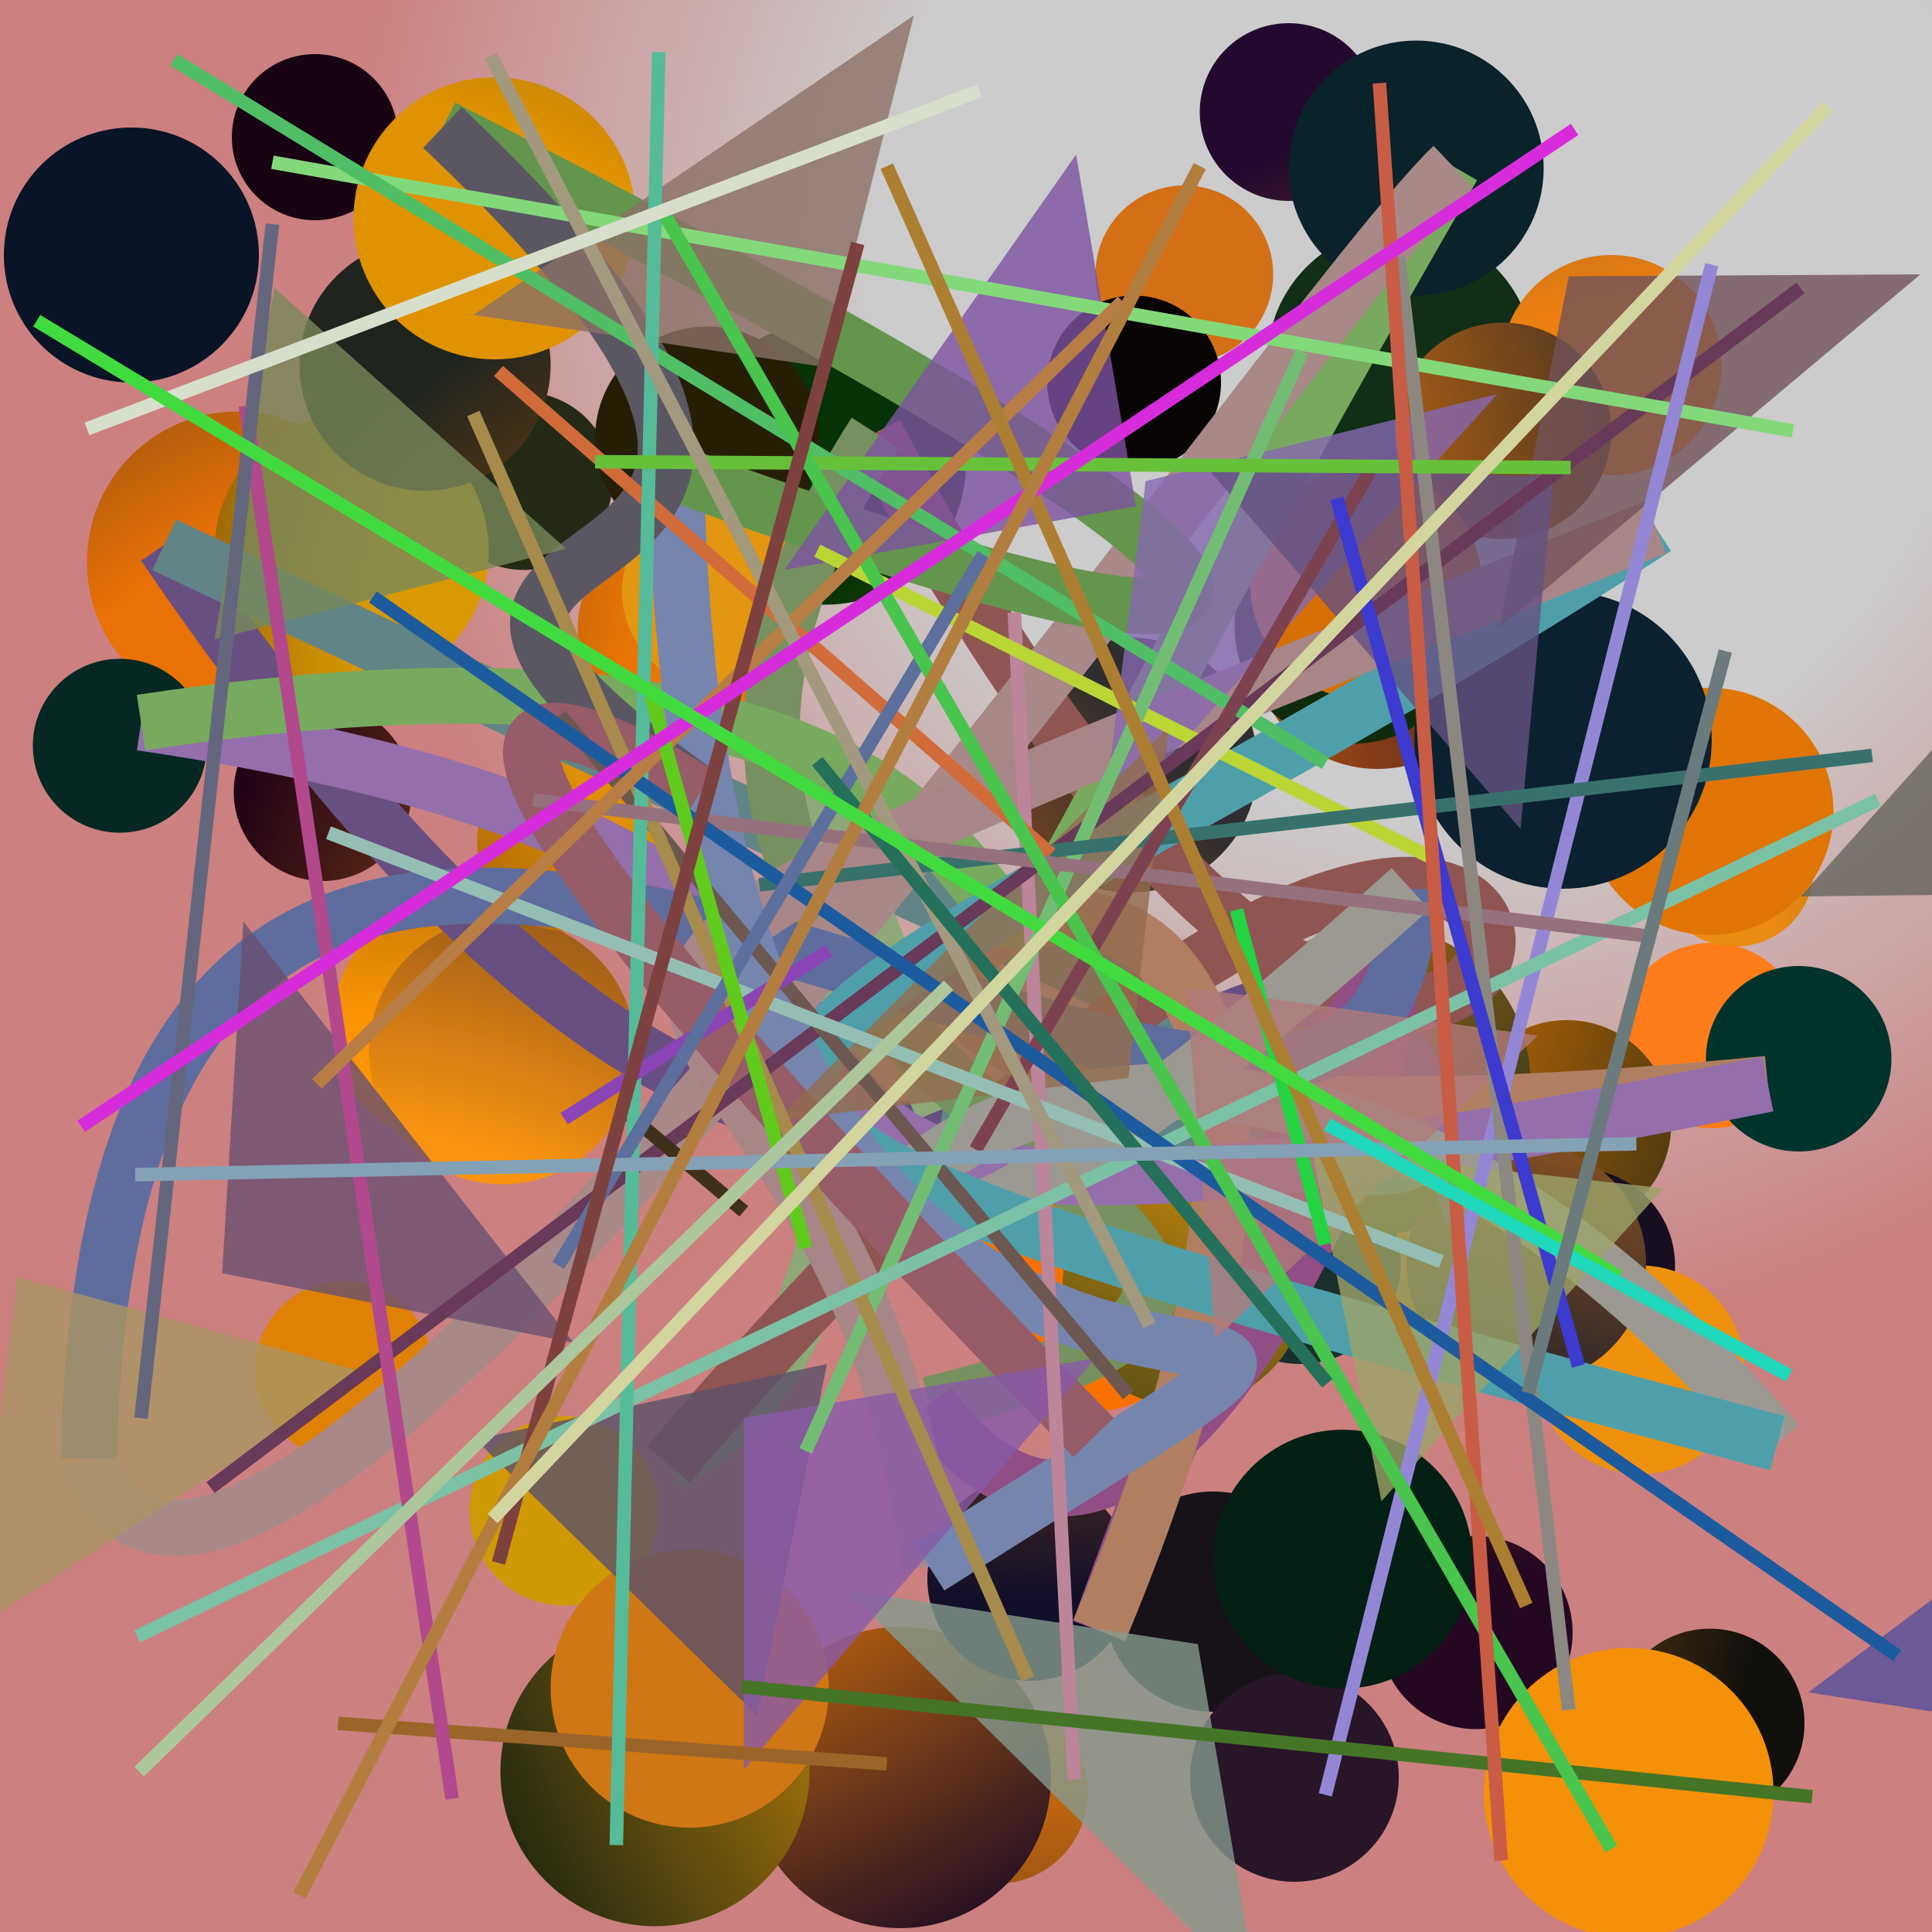 <?xml version="1.0" encoding="UTF-8"?>
<svg xmlns="http://www.w3.org/2000/svg" xmlns:xlink="http://www.w3.org/1999/xlink" width="500pt" height="500pt" viewBox="0 0 500 500" version="1.1">
<defs>
<radialGradient id="radial0" gradientUnits="userSpaceOnUse" cx="0.736" cy="0.139" fx="0.736" fy="0.139" r="0.6" gradientTransform="matrix(500,0,0,500,0,0)">
<stop offset="0.467" style="stop-color:rgb(80%,80%,80%);stop-opacity:1;"/>
<stop offset="0.933" style="stop-color:rgb(80%,50%,50%);stop-opacity:1;"/>
</radialGradient>
<radialGradient id="radial1" gradientUnits="userSpaceOnUse" cx="0.841" cy="0.684" fx="0.841" fy="0.684" r="0.6" gradientTransform="matrix(500,0,0,500,0,0)">
<stop offset="0.467" style="stop-color:rgb(84.4%,55.6%,1.5%);stop-opacity:1;"/>
<stop offset="0.933" style="stop-color:rgb(1.8%,19.6%,2.5%);stop-opacity:1;"/>
</radialGradient>
<radialGradient id="radial2" gradientUnits="userSpaceOnUse" cx="0.859" cy="0.577" fx="0.859" fy="0.577" r="0.6" gradientTransform="matrix(500,0,0,500,0,0)">
<stop offset="0.467" style="stop-color:rgb(99.7%,48.9%,10%);stop-opacity:1;"/>
<stop offset="0.933" style="stop-color:rgb(14.7%,2.7%,16.5%);stop-opacity:1;"/>
</radialGradient>
<radialGradient id="radial3" gradientUnits="userSpaceOnUse" cx="0.181" cy="0.808" fx="0.181" fy="0.808" r="0.6" gradientTransform="matrix(500,0,0,500,0,0)">
<stop offset="0.467" style="stop-color:rgb(99%,58.4%,1.2%);stop-opacity:1;"/>
<stop offset="0.933" style="stop-color:rgb(15.4%,16.6%,5.3%);stop-opacity:1;"/>
</radialGradient>
<radialGradient id="radial4" gradientUnits="userSpaceOnUse" cx="0.351" cy="0.796" fx="0.351" fy="0.796" r="0.6" gradientTransform="matrix(500,0,0,500,0,0)">
<stop offset="0.467" style="stop-color:rgb(88.1%,52%,2.8%);stop-opacity:1;"/>
<stop offset="0.933" style="stop-color:rgb(6.5%,6.3%,5%);stop-opacity:1;"/>
</radialGradient>
<radialGradient id="radial5" gradientUnits="userSpaceOnUse" cx="0.26" cy="0.654" fx="0.26" fy="0.654" r="0.6" gradientTransform="matrix(500,0,0,500,0,0)">
<stop offset="0.467" style="stop-color:rgb(92.9%,51.5%,5%);stop-opacity:1;"/>
<stop offset="0.933" style="stop-color:rgb(6.6%,18.2%,9.1%);stop-opacity:1;"/>
</radialGradient>
<radialGradient id="radial6" gradientUnits="userSpaceOnUse" cx="0.184" cy="0.423" fx="0.184" fy="0.423" r="0.6" gradientTransform="matrix(500,0,0,500,0,0)">
<stop offset="0.467" style="stop-color:rgb(81%,59.5%,10%);stop-opacity:1;"/>
<stop offset="0.933" style="stop-color:rgb(0.5%,19.9%,17.8%);stop-opacity:1;"/>
</radialGradient>
<radialGradient id="radial7" gradientUnits="userSpaceOnUse" cx="0.889" cy="0.319" fx="0.889" fy="0.319" r="0.6" gradientTransform="matrix(500,0,0,500,0,0)">
<stop offset="0.467" style="stop-color:rgb(86.4%,47.4%,2.8%);stop-opacity:1;"/>
<stop offset="0.933" style="stop-color:rgb(17.7%,17.3%,15.9%);stop-opacity:1;"/>
</radialGradient>
<radialGradient id="radial8" gradientUnits="userSpaceOnUse" cx="0.882" cy="0.432" fx="0.882" fy="0.432" r="0.6" gradientTransform="matrix(500,0,0,500,0,0)">
<stop offset="0.467" style="stop-color:rgb(92.4%,50.3%,6.7%);stop-opacity:1;"/>
<stop offset="0.933" style="stop-color:rgb(6.5%,12.7%,17.2%);stop-opacity:1;"/>
</radialGradient>
<radialGradient id="radial9" gradientUnits="userSpaceOnUse" cx="0.341" cy="0.309" fx="0.341" fy="0.309" r="0.6" gradientTransform="matrix(500,0,0,500,0,0)">
<stop offset="0.467" style="stop-color:rgb(98.4%,50.2%,5.2%);stop-opacity:1;"/>
<stop offset="0.933" style="stop-color:rgb(15.4%,14.5%,13.5%);stop-opacity:1;"/>
</radialGradient>
<radialGradient id="radial10" gradientUnits="userSpaceOnUse" cx="0.822" cy="0.61" fx="0.822" fy="0.61" r="0.6" gradientTransform="matrix(500,0,0,500,0,0)">
<stop offset="0.467" style="stop-color:rgb(85.2%,50.8%,1.1%);stop-opacity:1;"/>
<stop offset="0.933" style="stop-color:rgb(14%,16.1%,8.4%);stop-opacity:1;"/>
</radialGradient>
<radialGradient id="radial11" gradientUnits="userSpaceOnUse" cx="0.545" cy="0.603" fx="0.545" fy="0.603" r="0.6" gradientTransform="matrix(500,0,0,500,0,0)">
<stop offset="0.467" style="stop-color:rgb(87.8%,45.3%,5.3%);stop-opacity:1;"/>
<stop offset="0.933" style="stop-color:rgb(12.4%,12.5%,12.1%);stop-opacity:1;"/>
</radialGradient>
<radialGradient id="radial12" gradientUnits="userSpaceOnUse" cx="0.247" cy="0.528" fx="0.247" fy="0.528" r="0.6" gradientTransform="matrix(500,0,0,500,0,0)">
<stop offset="0.467" style="stop-color:rgb(95.2%,50.7%,2.7%);stop-opacity:1;"/>
<stop offset="0.933" style="stop-color:rgb(5.6%,1.1%,14.8%);stop-opacity:1;"/>
</radialGradient>
<radialGradient id="radial13" gradientUnits="userSpaceOnUse" cx="0.742" cy="0.197" fx="0.742" fy="0.197" r="0.6" gradientTransform="matrix(500,0,0,500,0,0)">
<stop offset="0.467" style="stop-color:rgb(94.2%,43.7%,9.6%);stop-opacity:1;"/>
<stop offset="0.933" style="stop-color:rgb(0.8%,12.2%,18.8%);stop-opacity:1;"/>
</radialGradient>
<radialGradient id="radial14" gradientUnits="userSpaceOnUse" cx="0.413" cy="0.439" fx="0.413" fy="0.439" r="0.6" gradientTransform="matrix(500,0,0,500,0,0)">
<stop offset="0.467" style="stop-color:rgb(94.3%,47.7%,1.2%);stop-opacity:1;"/>
<stop offset="0.933" style="stop-color:rgb(7.9%,13.6%,7.4%);stop-opacity:1;"/>
</radialGradient>
<radialGradient id="radial15" gradientUnits="userSpaceOnUse" cx="0.871" cy="0.185" fx="0.871" fy="0.185" r="0.6" gradientTransform="matrix(500,0,0,500,0,0)">
<stop offset="0.467" style="stop-color:rgb(91.6%,41.6%,8.5%);stop-opacity:1;"/>
<stop offset="0.933" style="stop-color:rgb(9.1%,7.2%,9.2%);stop-opacity:1;"/>
</radialGradient>
<radialGradient id="radial16" gradientUnits="userSpaceOnUse" cx="0.758" cy="0.736" fx="0.758" fy="0.736" r="0.6" gradientTransform="matrix(500,0,0,500,0,0)">
<stop offset="0.467" style="stop-color:rgb(89.6%,59.1%,3.7%);stop-opacity:1;"/>
<stop offset="0.933" style="stop-color:rgb(8.3%,13.2%,6.3%);stop-opacity:1;"/>
</radialGradient>
<radialGradient id="radial17" gradientUnits="userSpaceOnUse" cx="0.868" cy="0.602" fx="0.868" fy="0.602" r="0.6" gradientTransform="matrix(500,0,0,500,0,0)">
<stop offset="0.467" style="stop-color:rgb(95%,53.9%,9.2%);stop-opacity:1;"/>
<stop offset="0.933" style="stop-color:rgb(13.4%,3.5%,17.7%);stop-opacity:1;"/>
</radialGradient>
<radialGradient id="radial18" gradientUnits="userSpaceOnUse" cx="0.579" cy="0.217" fx="0.579" fy="0.217" r="0.6" gradientTransform="matrix(500,0,0,500,0,0)">
<stop offset="0.467" style="stop-color:rgb(84.8%,49.5%,3.9%);stop-opacity:1;"/>
<stop offset="0.933" style="stop-color:rgb(15.7%,8.2%,15.4%);stop-opacity:1;"/>
</radialGradient>
<radialGradient id="radial19" gradientUnits="userSpaceOnUse" cx="0.823" cy="0.253" fx="0.823" fy="0.253" r="0.6" gradientTransform="matrix(500,0,0,500,0,0)">
<stop offset="0.467" style="stop-color:rgb(95.3%,54.9%,3.6%);stop-opacity:1;"/>
<stop offset="0.933" style="stop-color:rgb(14.3%,3.1%,13.2%);stop-opacity:1;"/>
</radialGradient>
<radialGradient id="radial20" gradientUnits="userSpaceOnUse" cx="0.514" cy="0.267" fx="0.514" fy="0.267" r="0.6" gradientTransform="matrix(500,0,0,500,0,0)">
<stop offset="0.467" style="stop-color:rgb(86.4%,45.7%,1.8%);stop-opacity:1;"/>
<stop offset="0.933" style="stop-color:rgb(7%,5.9%,16%);stop-opacity:1;"/>
</radialGradient>
<radialGradient id="radial21" gradientUnits="userSpaceOnUse" cx="0.218" cy="0.59" fx="0.218" fy="0.59" r="0.6" gradientTransform="matrix(500,0,0,500,0,0)">
<stop offset="0.467" style="stop-color:rgb(98.3%,46.9%,9.5%);stop-opacity:1;"/>
<stop offset="0.933" style="stop-color:rgb(9.3%,5.5%,13.5%);stop-opacity:1;"/>
</radialGradient>
<radialGradient id="radial22" gradientUnits="userSpaceOnUse" cx="0.612" cy="0.67" fx="0.612" fy="0.67" r="0.6" gradientTransform="matrix(500,0,0,500,0,0)">
<stop offset="0.467" style="stop-color:rgb(92.3%,47.3%,1.5%);stop-opacity:1;"/>
<stop offset="0.933" style="stop-color:rgb(9.4%,1.3%,7.5%);stop-opacity:1;"/>
</radialGradient>
<radialGradient id="radial23" gradientUnits="userSpaceOnUse" cx="0.753" cy="0.302" fx="0.753" fy="0.302" r="0.6" gradientTransform="matrix(500,0,0,500,0,0)">
<stop offset="0.467" style="stop-color:rgb(94.7%,50.8%,6.8%);stop-opacity:1;"/>
<stop offset="0.933" style="stop-color:rgb(3.1%,8.6%,14.6%);stop-opacity:1;"/>
</radialGradient>
<radialGradient id="radial24" gradientUnits="userSpaceOnUse" cx="0.31" cy="0.528" fx="0.31" fy="0.528" r="0.6" gradientTransform="matrix(500,0,0,500,0,0)">
<stop offset="0.467" style="stop-color:rgb(92.5%,43.8%,0%);stop-opacity:1;"/>
<stop offset="0.933" style="stop-color:rgb(14.1%,5.2%,18.5%);stop-opacity:1;"/>
</radialGradient>
<radialGradient id="radial25" gradientUnits="userSpaceOnUse" cx="0.24" cy="0.529" fx="0.24" fy="0.529" r="0.6" gradientTransform="matrix(500,0,0,500,0,0)">
<stop offset="0.467" style="stop-color:rgb(91.4%,44.3%,2.1%);stop-opacity:1;"/>
<stop offset="0.933" style="stop-color:rgb(3.8%,13.3%,15%);stop-opacity:1;"/>
</radialGradient>
<radialGradient id="radial26" gradientUnits="userSpaceOnUse" cx="0.219" cy="0.743" fx="0.219" fy="0.743" r="0.6" gradientTransform="matrix(500,0,0,500,0,0)">
<stop offset="0.467" style="stop-color:rgb(80%,48.4%,9.9%);stop-opacity:1;"/>
<stop offset="0.933" style="stop-color:rgb(5.8%,16.9%,4.2%);stop-opacity:1;"/>
</radialGradient>
<radialGradient id="radial27" gradientUnits="userSpaceOnUse" cx="0.386" cy="0.509" fx="0.386" fy="0.509" r="0.6" gradientTransform="matrix(500,0,0,500,0,0)">
<stop offset="0.467" style="stop-color:rgb(84.7%,56%,1.8%);stop-opacity:1;"/>
<stop offset="0.933" style="stop-color:rgb(18.1%,7.3%,10.2%);stop-opacity:1;"/>
</radialGradient>
<radialGradient id="radial28" gradientUnits="userSpaceOnUse" cx="0.381" cy="0.6" fx="0.381" fy="0.6" r="0.6" gradientTransform="matrix(500,0,0,500,0,0)">
<stop offset="0.467" style="stop-color:rgb(87.2%,50.6%,1.9%);stop-opacity:1;"/>
<stop offset="0.933" style="stop-color:rgb(10.8%,16%,9.5%);stop-opacity:1;"/>
</radialGradient>
<radialGradient id="radial29" gradientUnits="userSpaceOnUse" cx="0.464" cy="0.693" fx="0.464" fy="0.693" r="0.6" gradientTransform="matrix(500,0,0,500,0,0)">
<stop offset="0.467" style="stop-color:rgb(88.4%,41.8%,9.6%);stop-opacity:1;"/>
<stop offset="0.933" style="stop-color:rgb(2.7%,8.7%,5.7%);stop-opacity:1;"/>
</radialGradient>
<radialGradient id="radial30" gradientUnits="userSpaceOnUse" cx="0.801" cy="0.16" fx="0.801" fy="0.16" r="0.6" gradientTransform="matrix(500,0,0,500,0,0)">
<stop offset="0.467" style="stop-color:rgb(82.7%,44.1%,9.1%);stop-opacity:1;"/>
<stop offset="0.933" style="stop-color:rgb(8.1%,8.7%,18.9%);stop-opacity:1;"/>
</radialGradient>
<radialGradient id="radial31" gradientUnits="userSpaceOnUse" cx="0.197" cy="0.134" fx="0.197" fy="0.134" r="0.6" gradientTransform="matrix(500,0,0,500,0,0)">
<stop offset="0.467" style="stop-color:rgb(85.6%,59.9%,6.7%);stop-opacity:1;"/>
<stop offset="0.933" style="stop-color:rgb(10.2%,18%,18.2%);stop-opacity:1;"/>
</radialGradient>
<radialGradient id="radial32" gradientUnits="userSpaceOnUse" cx="0.169" cy="0.741" fx="0.169" fy="0.741" r="0.6" gradientTransform="matrix(500,0,0,500,0,0)">
<stop offset="0.467" style="stop-color:rgb(96.9%,42.4%,3.5%);stop-opacity:1;"/>
<stop offset="0.933" style="stop-color:rgb(17.9%,17.6%,18.6%);stop-opacity:1;"/>
</radialGradient>
<radialGradient id="radial33" gradientUnits="userSpaceOnUse" cx="0.647" cy="0.597" fx="0.647" fy="0.597" r="0.6" gradientTransform="matrix(500,0,0,500,0,0)">
<stop offset="0.467" style="stop-color:rgb(80.6%,41.8%,6.6%);stop-opacity:1;"/>
<stop offset="0.933" style="stop-color:rgb(11.6%,0.6%,8.6%);stop-opacity:1;"/>
</radialGradient>
<radialGradient id="radial34" gradientUnits="userSpaceOnUse" cx="0.506" cy="0.51" fx="0.506" fy="0.51" r="0.6" gradientTransform="matrix(500,0,0,500,0,0)">
<stop offset="0.467" style="stop-color:rgb(96.7%,44.3%,0.4%);stop-opacity:1;"/>
<stop offset="0.933" style="stop-color:rgb(18.7%,5.7%,2.7%);stop-opacity:1;"/>
</radialGradient>
<radialGradient id="radial35" gradientUnits="userSpaceOnUse" cx="0.169" cy="0.861" fx="0.169" fy="0.861" r="0.6" gradientTransform="matrix(500,0,0,500,0,0)">
<stop offset="0.467" style="stop-color:rgb(97.2%,57.9%,6.7%);stop-opacity:1;"/>
<stop offset="0.933" style="stop-color:rgb(15.4%,7.8%,12.9%);stop-opacity:1;"/>
</radialGradient>
<radialGradient id="radial36" gradientUnits="userSpaceOnUse" cx="0.2" cy="0.572" fx="0.2" fy="0.572" r="0.6" gradientTransform="matrix(500,0,0,500,0,0)">
<stop offset="0.467" style="stop-color:rgb(84.9%,53.9%,10%);stop-opacity:1;"/>
<stop offset="0.933" style="stop-color:rgb(4.1%,13.3%,16.5%);stop-opacity:1;"/>
</radialGradient>
<radialGradient id="radial37" gradientUnits="userSpaceOnUse" cx="0.744" cy="0.877" fx="0.744" fy="0.877" r="0.6" gradientTransform="matrix(500,0,0,500,0,0)">
<stop offset="0.467" style="stop-color:rgb(95.6%,57%,3.5%);stop-opacity:1;"/>
<stop offset="0.933" style="stop-color:rgb(2.2%,2.8%,6.1%);stop-opacity:1;"/>
</radialGradient>
<radialGradient id="radial38" gradientUnits="userSpaceOnUse" cx="0.641" cy="0.431" fx="0.641" fy="0.431" r="0.6" gradientTransform="matrix(500,0,0,500,0,0)">
<stop offset="0.467" style="stop-color:rgb(92.2%,54.4%,6.8%);stop-opacity:1;"/>
<stop offset="0.933" style="stop-color:rgb(11.2%,12.9%,17.6%);stop-opacity:1;"/>
</radialGradient>
<radialGradient id="radial39" gradientUnits="userSpaceOnUse" cx="0.52" cy="0.863" fx="0.52" fy="0.863" r="0.6" gradientTransform="matrix(500,0,0,500,0,0)">
<stop offset="0.467" style="stop-color:rgb(96%,49.9%,5.1%);stop-opacity:1;"/>
<stop offset="0.933" style="stop-color:rgb(14.7%,11.9%,2%);stop-opacity:1;"/>
</radialGradient>
<radialGradient id="radial40" gradientUnits="userSpaceOnUse" cx="0.477" cy="0.805" fx="0.477" fy="0.805" r="0.6" gradientTransform="matrix(500,0,0,500,0,0)">
<stop offset="0.467" style="stop-color:rgb(88%,58.4%,9.7%);stop-opacity:1;"/>
<stop offset="0.933" style="stop-color:rgb(2.7%,1.6%,1%);stop-opacity:1;"/>
</radialGradient>
<radialGradient id="radial41" gradientUnits="userSpaceOnUse" cx="0.846" cy="0.618" fx="0.846" fy="0.618" r="0.6" gradientTransform="matrix(500,0,0,500,0,0)">
<stop offset="0.467" style="stop-color:rgb(88%,45.7%,1.9%);stop-opacity:1;"/>
<stop offset="0.933" style="stop-color:rgb(15.4%,13.8%,18%);stop-opacity:1;"/>
</radialGradient>
<radialGradient id="radial42" gradientUnits="userSpaceOnUse" cx="0.603" cy="0.383" fx="0.603" fy="0.383" r="0.6" gradientTransform="matrix(500,0,0,500,0,0)">
<stop offset="0.467" style="stop-color:rgb(91.5%,46.2%,1.7%);stop-opacity:1;"/>
<stop offset="0.933" style="stop-color:rgb(1.4%,6.6%,15.4%);stop-opacity:1;"/>
</radialGradient>
<radialGradient id="radial43" gradientUnits="userSpaceOnUse" cx="0.468" cy="0.362" fx="0.468" fy="0.362" r="0.6" gradientTransform="matrix(500,0,0,500,0,0)">
<stop offset="0.467" style="stop-color:rgb(84.8%,60%,0.7%);stop-opacity:1;"/>
<stop offset="0.933" style="stop-color:rgb(13.1%,1.3%,7.5%);stop-opacity:1;"/>
</radialGradient>
<radialGradient id="radial44" gradientUnits="userSpaceOnUse" cx="0.424" cy="0.106" fx="0.424" fy="0.106" r="0.6" gradientTransform="matrix(500,0,0,500,0,0)">
<stop offset="0.467" style="stop-color:rgb(88.8%,58.7%,6.9%);stop-opacity:1;"/>
<stop offset="0.933" style="stop-color:rgb(6.5%,18.7%,1.1%);stop-opacity:1;"/>
</radialGradient>
<radialGradient id="radial45" gradientUnits="userSpaceOnUse" cx="0.486" cy="0.377" fx="0.486" fy="0.377" r="0.6" gradientTransform="matrix(500,0,0,500,0,0)">
<stop offset="0.467" style="stop-color:rgb(83.5%,43.4%,2.3%);stop-opacity:1;"/>
<stop offset="0.933" style="stop-color:rgb(0%,10.8%,18.7%);stop-opacity:1;"/>
</radialGradient>
<radialGradient id="radial46" gradientUnits="userSpaceOnUse" cx="0.397" cy="0.283" fx="0.397" fy="0.283" r="0.6" gradientTransform="matrix(500,0,0,500,0,0)">
<stop offset="0.467" style="stop-color:rgb(81.9%,48.7%,6.4%);stop-opacity:1;"/>
<stop offset="0.933" style="stop-color:rgb(7.8%,16.4%,11.5%);stop-opacity:1;"/>
</radialGradient>
<radialGradient id="radial47" gradientUnits="userSpaceOnUse" cx="0.548" cy="0.271" fx="0.548" fy="0.271" r="0.6" gradientTransform="matrix(500,0,0,500,0,0)">
<stop offset="0.467" style="stop-color:rgb(87.3%,56.2%,2.4%);stop-opacity:1;"/>
<stop offset="0.933" style="stop-color:rgb(17.3%,3.2%,1.6%);stop-opacity:1;"/>
</radialGradient>
<radialGradient id="radial48" gradientUnits="userSpaceOnUse" cx="0.575" cy="0.632" fx="0.575" fy="0.632" r="0.6" gradientTransform="matrix(500,0,0,500,0,0)">
<stop offset="0.467" style="stop-color:rgb(83.6%,40.6%,0.6%);stop-opacity:1;"/>
<stop offset="0.933" style="stop-color:rgb(12.6%,14.1%,11.8%);stop-opacity:1;"/>
</radialGradient>
<radialGradient id="radial49" gradientUnits="userSpaceOnUse" cx="0.428" cy="0.631" fx="0.428" fy="0.631" r="0.6" gradientTransform="matrix(500,0,0,500,0,0)">
<stop offset="0.467" style="stop-color:rgb(81.1%,60%,2.2%);stop-opacity:1;"/>
<stop offset="0.933" style="stop-color:rgb(7.6%,10.4%,0.7%);stop-opacity:1;"/>
</radialGradient>
<radialGradient id="radial50" gradientUnits="userSpaceOnUse" cx="0.806" cy="0.645" fx="0.806" fy="0.645" r="0.6" gradientTransform="matrix(500,0,0,500,0,0)">
<stop offset="0.467" style="stop-color:rgb(93.5%,57.4%,5.4%);stop-opacity:1;"/>
<stop offset="0.933" style="stop-color:rgb(17.8%,12.5%,15.3%);stop-opacity:1;"/>
</radialGradient>
<radialGradient id="radial51" gradientUnits="userSpaceOnUse" cx="0.185" cy="0.244" fx="0.185" fy="0.244" r="0.6" gradientTransform="matrix(500,0,0,500,0,0)">
<stop offset="0.467" style="stop-color:rgb(88.1%,41.9%,2.5%);stop-opacity:1;"/>
<stop offset="0.933" style="stop-color:rgb(4.2%,13.1%,18.7%);stop-opacity:1;"/>
</radialGradient>
<radialGradient id="radial52" gradientUnits="userSpaceOnUse" cx="0.171" cy="0.331" fx="0.171" fy="0.331" r="0.6" gradientTransform="matrix(500,0,0,500,0,0)">
<stop offset="0.467" style="stop-color:rgb(88%,57.6%,0.6%);stop-opacity:1;"/>
<stop offset="0.933" style="stop-color:rgb(15.7%,19%,17.7%);stop-opacity:1;"/>
</radialGradient>
<radialGradient id="radial53" gradientUnits="userSpaceOnUse" cx="0.84" cy="0.117" fx="0.84" fy="0.117" r="0.6" gradientTransform="matrix(500,0,0,500,0,0)">
<stop offset="0.467" style="stop-color:rgb(84%,56%,4.6%);stop-opacity:1;"/>
<stop offset="0.933" style="stop-color:rgb(3.6%,7.7%,14.8%);stop-opacity:1;"/>
</radialGradient>
<radialGradient id="radial54" gradientUnits="userSpaceOnUse" cx="0.735" cy="0.31" fx="0.735" fy="0.31" r="0.6" gradientTransform="matrix(500,0,0,500,0,0)">
<stop offset="0.467" style="stop-color:rgb(81.9%,56.5%,4%);stop-opacity:1;"/>
<stop offset="0.933" style="stop-color:rgb(6.7%,14.7%,11.1%);stop-opacity:1;"/>
</radialGradient>
<radialGradient id="radial55" gradientUnits="userSpaceOnUse" cx="0.883" cy="0.155" fx="0.883" fy="0.155" r="0.6" gradientTransform="matrix(500,0,0,500,0,0)">
<stop offset="0.467" style="stop-color:rgb(95.3%,51.5%,8.6%);stop-opacity:1;"/>
<stop offset="0.933" style="stop-color:rgb(20%,16.4%,16.4%);stop-opacity:1;"/>
</radialGradient>
<radialGradient id="radial56" gradientUnits="userSpaceOnUse" cx="0.827" cy="0.224" fx="0.827" fy="0.224" r="0.6" gradientTransform="matrix(500,0,0,500,0,0)">
<stop offset="0.467" style="stop-color:rgb(86.9%,42.6%,8%);stop-opacity:1;"/>
<stop offset="0.933" style="stop-color:rgb(2.6%,15.3%,13.9%);stop-opacity:1;"/>
</radialGradient>
<radialGradient id="radial57" gradientUnits="userSpaceOnUse" cx="0.2" cy="0.843" fx="0.2" fy="0.843" r="0.6" gradientTransform="matrix(500,0,0,500,0,0)">
<stop offset="0.467" style="stop-color:rgb(81.3%,46.2%,8.2%);stop-opacity:1;"/>
<stop offset="0.933" style="stop-color:rgb(3.7%,3.7%,15.5%);stop-opacity:1;"/>
</radialGradient>
<radialGradient id="radial58" gradientUnits="userSpaceOnUse" cx="0.181" cy="0.334" fx="0.181" fy="0.334" r="0.6" gradientTransform="matrix(500,0,0,500,0,0)">
<stop offset="0.467" style="stop-color:rgb(86.5%,46.9%,6.6%);stop-opacity:1;"/>
<stop offset="0.933" style="stop-color:rgb(1.6%,12.1%,7.7%);stop-opacity:1;"/>
</radialGradient>
<clipPath id="clip1">
  <rect x="0" y="0" width="500" height="500"/>
</clipPath>
<g id="surface286" clip-path="url(#clip1)">
<rect x="0" y="0" width="500" height="500" style="fill:url(#radial0);stroke:none;"/>
<path style=" stroke:none;fill-rule:nonzero;fill:url(#radial1);" d="M 250 120 C 250 140.16 233.66 156.5 213.5 156.5 C 193.34 156.5 177 140.16 177 120 C 177 99.84 193.34 83.5 213.5 83.5 C 233.66 83.5 250 99.84 250 120 "/>
<path style=" stroke:none;fill-rule:nonzero;fill:url(#radial2);" d="M 467 268 C 467 281.254 456.254 292 443 292 C 429.746 292 419 281.254 419 268 C 419 254.746 429.746 244 443 244 C 456.254 244 467 254.746 467 268 "/>
<path style=" stroke:none;fill-rule:nonzero;fill:url(#radial3);" d="M 149 265 C 149 282.398 134.898 296.5 117.5 296.5 C 100.102 296.5 86 282.398 86 265 C 86 247.602 100.102 233.5 117.5 233.5 C 134.898 233.5 149 247.602 149 265 "/>
<path style=" stroke:none;fill-rule:nonzero;fill:url(#radial4);" d="M 467 446 C 467 459.531 456.031 470.5 442.5 470.5 C 428.969 470.5 418 459.531 418 446 C 418 432.469 428.969 421.5 442.5 421.5 C 456.031 421.5 467 432.469 467 446 "/>
<path style=" stroke:none;fill-rule:nonzero;fill:url(#radial5);" d="M 397 93.5 C 397 112.555 381.555 128 362.5 128 C 343.445 128 328 112.555 328 93.5 C 328 74.445 343.445 59 362.5 59 C 381.555 59 397 74.445 397 93.5 "/>
<path style=" stroke:none;fill-rule:nonzero;fill:url(#radial6);" d="M 489.5 274 C 489.5 287.254 478.754 298 465.5 298 C 452.246 298 441.5 287.254 441.5 274 C 441.5 260.746 452.246 250 465.5 250 C 478.754 250 489.5 260.746 489.5 274 "/>
<path style=" stroke:none;fill-rule:nonzero;fill:url(#radial7);" d="M 408.5 316.5 C 408.5 331.41 396.41 343.5 381.5 343.5 C 366.59 343.5 354.5 331.41 354.5 316.5 C 354.5 301.59 366.59 289.5 381.5 289.5 C 396.41 289.5 408.5 301.59 408.5 316.5 "/>
<path style=" stroke:none;fill-rule:nonzero;fill:url(#radial8);" d="M 445.5 94.5 C 445.5 110.238 432.738 123 417 123 C 401.262 123 388.5 110.238 388.5 94.5 C 388.5 78.762 401.262 66 417 66 C 432.738 66 445.5 78.762 445.5 94.5 "/>
<path style=" stroke:none;fill-rule:nonzero;fill:url(#radial9);" d="M 417 111.5 C 417 126.965 404.465 139.5 389 139.5 C 373.535 139.5 361 126.965 361 111.5 C 361 96.035 373.535 83.5 389 83.5 C 404.465 83.5 417 96.035 417 111.5 "/>
<path style=" stroke:none;fill-rule:nonzero;fill:url(#radial10);" d="M 158.5 124.5 C 158.5 137.203 148.203 147.5 135.5 147.5 C 122.797 147.5 112.5 137.203 112.5 124.5 C 112.5 111.797 122.797 101.5 135.5 101.5 C 148.203 101.5 158.5 111.797 158.5 124.5 "/>
<path style=" stroke:none;fill-rule:nonzero;fill:url(#radial11);" d="M 281.5 464 C 281.5 476.98 270.98 487.5 258 487.5 C 245.02 487.5 234.5 476.98 234.5 464 C 234.5 451.02 245.02 440.5 258 440.5 C 270.98 440.5 281.5 451.02 281.5 464 "/>
<path style=" stroke:none;fill-rule:nonzero;fill:url(#radial12);" d="M 272 460 C 272 481.539 254.539 499 233 499 C 211.461 499 194 481.539 194 460 C 194 438.461 211.461 421 233 421 C 254.539 421 272 438.461 272 460 "/>
<path style=" stroke:none;fill-rule:nonzero;fill:url(#radial13);" d="M 312.5 329.5 C 312.5 343.859 300.859 355.5 286.5 355.5 C 272.141 355.5 260.5 343.859 260.5 329.5 C 260.5 315.141 272.141 303.5 286.5 303.5 C 300.859 303.5 312.5 315.141 312.5 329.5 "/>
<path style=" stroke:none;fill-rule:nonzero;fill:url(#radial14);" d="M 432.5 291 C 432.5 305.91 420.41 318 405.5 318 C 390.59 318 378.5 305.91 378.5 291 C 378.5 276.09 390.59 264 405.5 264 C 420.41 264 432.5 276.09 432.5 291 "/>
<path style=" stroke:none;fill-rule:nonzero;fill:url(#radial15);" d="M 342.5 414.5 C 342.5 430.238 329.738 443 314 443 C 298.262 443 285.5 430.238 285.5 414.5 C 285.5 398.762 298.262 386 314 386 C 329.738 386 342.5 398.762 342.5 414.5 "/>
<path style=" stroke:none;fill-rule:nonzero;fill:url(#radial16);" d="M 209.5 458.5 C 209.5 480.59 191.59 498.5 169.5 498.5 C 147.41 498.5 129.5 480.59 129.5 458.5 C 129.5 436.41 147.41 418.5 169.5 418.5 C 191.59 418.5 209.5 436.41 209.5 458.5 "/>
<path style=" stroke:none;fill-rule:nonzero;fill:url(#radial17);" d="M 356.5 29 C 356.5 41.703 346.203 52 333.5 52 C 320.797 52 310.5 41.703 310.5 29 C 310.5 16.297 320.797 6 333.5 6 C 346.203 6 356.5 16.297 356.5 29 "/>
<path style=" stroke:none;fill-rule:nonzero;fill:url(#radial18);" d="M 362 460 C 362 474.91 349.91 487 335 487 C 320.09 487 308 474.91 308 460 C 308 445.09 320.09 433 335 433 C 349.91 433 362 445.09 362 460 "/>
<path style=" stroke:none;fill-rule:nonzero;fill:url(#radial19);" d="M 407 422.5 C 407 436.309 395.809 447.5 382 447.5 C 368.191 447.5 357 436.309 357 422.5 C 357 408.691 368.191 397.5 382 397.5 C 395.809 397.5 407 408.691 407 422.5 "/>
<path style=" stroke:none;fill-rule:nonzero;fill:url(#radial20);" d="M 293 408.5 C 293 423.137 281.137 435 266.5 435 C 251.863 435 240 423.137 240 408.5 C 240 393.863 251.863 382 266.5 382 C 281.137 382 293 393.863 293 408.5 "/>
<path style=" stroke:none;fill-rule:nonzero;fill:url(#radial21);" d="M 433.5 327.5 C 433.5 341.309 422.309 352.5 408.5 352.5 C 394.691 352.5 383.5 341.309 383.5 327.5 C 383.5 313.691 394.691 302.5 408.5 302.5 C 422.309 302.5 433.5 313.691 433.5 327.5 "/>
<path style=" stroke:none;fill-rule:nonzero;fill:url(#radial22);" d="M 103 35.5 C 103 47.375 93.375 57 81.5 57 C 69.625 57 60 47.375 60 35.5 C 60 23.625 69.625 14 81.5 14 C 93.375 14 103 23.625 103 35.5 "/>
<path style=" stroke:none;fill-rule:nonzero;fill:url(#radial23);" d="M 400 330.5 C 400 343.203 389.703 353.5 377 353.5 C 364.297 353.5 354 343.203 354 330.5 C 354 317.797 364.297 307.5 377 307.5 C 389.703 307.5 400 317.797 400 330.5 "/>
<path style=" stroke:none;fill-rule:nonzero;fill:url(#radial24);" d="M 389 166.5 C 389 184.449 374.449 199 356.5 199 C 338.551 199 324 184.449 324 166.5 C 324 148.551 338.551 134 356.5 134 C 374.449 134 389 148.551 389 166.5 "/>
<path style=" stroke:none;fill-rule:nonzero;fill:url(#radial25);" d="M 100.5 145.5 C 100.5 167.039 83.039 184.5 61.5 184.5 C 39.961 184.5 22.5 167.039 22.5 145.5 C 22.5 123.961 39.961 106.5 61.5 106.5 C 83.039 106.5 100.5 123.961 100.5 145.5 "/>
<path style=" stroke:none;fill-rule:nonzero;fill:url(#radial26);" d="M 380.5 162 C 380.5 178.844 366.844 192.5 350 192.5 C 333.156 192.5 319.5 178.844 319.5 162 C 319.5 145.156 333.156 131.5 350 131.5 C 366.844 131.5 380.5 145.156 380.5 162 "/>
<path style=" stroke:none;fill-rule:nonzero;fill:url(#radial27);" d="M 362 293.5 C 362 311.172 347.672 325.5 330 325.5 C 312.328 325.5 298 311.172 298 293.5 C 298 275.828 312.328 261.5 330 261.5 C 347.672 261.5 362 275.828 362 293.5 "/>
<path style=" stroke:none;fill-rule:nonzero;fill:url(#radial28);" d="M 112 354.5 C 112 367.203 101.703 377.5 89 377.5 C 76.297 377.5 66 367.203 66 354.5 C 66 341.797 76.297 331.5 89 331.5 C 101.703 331.5 112 341.797 112 354.5 "/>
<path style=" stroke:none;fill-rule:nonzero;fill:url(#radial29);" d="M 308.5 320.5 C 308.5 334.582 297.082 346 283 346 C 268.918 346 257.5 334.582 257.5 320.5 C 257.5 306.418 268.918 295 283 295 C 297.082 295 308.5 306.418 308.5 320.5 "/>
<path style=" stroke:none;fill-rule:nonzero;fill:url(#radial30);" d="M 329.5 71 C 329.5 83.703 319.203 94 306.5 94 C 293.797 94 283.5 83.703 283.5 71 C 283.5 58.297 293.797 48 306.5 48 C 319.203 48 329.5 58.297 329.5 71 "/>
<path style=" stroke:none;fill-rule:nonzero;fill:url(#radial31);" d="M 362.5 327 C 362.5 341.359 350.859 353 336.5 353 C 322.141 353 310.5 341.359 310.5 327 C 310.5 312.641 322.141 301 336.5 301 C 350.859 301 362.5 312.641 362.5 327 "/>
<path style=" stroke:none;fill-rule:nonzero;fill:url(#radial32);" d="M 325.5 198 C 325.5 216.227 310.727 231 292.5 231 C 274.273 231 259.5 216.227 259.5 198 C 259.5 179.773 274.273 165 292.5 165 C 310.727 165 325.5 179.773 325.5 198 "/>
<path style=" stroke:none;fill-rule:nonzero;fill:url(#radial33);" d="M 106.5 205 C 106.5 217.703 96.203 228 83.5 228 C 70.797 228 60.5 217.703 60.5 205 C 60.5 192.297 70.797 182 83.5 182 C 96.203 182 106.5 192.297 106.5 205 "/>
<path style=" stroke:none;fill-rule:nonzero;fill:url(#radial34);" d="M 313 334 C 313 351.398 298.898 365.5 281.5 365.5 C 264.102 365.5 250 351.398 250 334 C 250 316.602 264.102 302.5 281.5 302.5 C 298.898 302.5 313 316.602 313 334 "/>
<path style=" stroke:none;fill-rule:nonzero;fill:url(#radial35);" d="M 164.5 272 C 164.5 291.055 149.055 306.5 130 306.5 C 110.945 306.5 95.5 291.055 95.5 272 C 95.5 252.945 110.945 237.5 130 237.5 C 149.055 237.5 164.5 252.945 164.5 272 "/>
<path style=" stroke:none;fill-rule:nonzero;fill:url(#radial36);" d="M 399.5 43.5 C 399.5 61.727 384.727 76.5 366.5 76.5 C 348.273 76.5 333.5 61.727 333.5 43.5 C 333.5 25.273 348.273 10.5 366.5 10.5 C 384.727 10.5 399.5 25.273 399.5 43.5 "/>
<path style=" stroke:none;fill-rule:nonzero;fill:url(#radial37);" d="M 459 464 C 459 484.711 442.211 501.5 421.5 501.5 C 400.789 501.5 384 484.711 384 464 C 384 443.289 400.789 426.5 421.5 426.5 C 442.211 426.5 459 443.289 459 464 "/>
<path style=" stroke:none;fill-rule:nonzero;fill:url(#radial38);" d="M 469.5 224.5 C 469.5 235.82 460.32 245 449 245 C 437.68 245 428.5 235.82 428.5 224.5 C 428.5 213.18 437.68 204 449 204 C 460.32 204 469.5 213.18 469.5 224.5 "/>
<path style=" stroke:none;fill-rule:nonzero;fill:url(#radial39);" d="M 212 113.5 C 212 129.516 199.016 142.5 183 142.5 C 166.984 142.5 154 129.516 154 113.5 C 154 97.484 166.984 84.5 183 84.5 C 199.016 84.5 212 97.484 212 113.5 "/>
<path style=" stroke:none;fill-rule:nonzero;fill:url(#radial40);" d="M 316 99 C 316 111.426 305.926 121.5 293.5 121.5 C 281.074 121.5 271 111.426 271 99 C 271 86.574 281.074 76.5 293.5 76.5 C 305.926 76.5 316 86.574 316 99 "/>
<path style=" stroke:none;fill-rule:nonzero;fill:url(#radial41);" d="M 474.5 210 C 474.5 227.672 460.172 242 442.5 242 C 424.828 242 410.5 227.672 410.5 210 C 410.5 192.328 424.828 178 442.5 178 C 460.172 178 474.5 192.328 474.5 210 "/>
<path style=" stroke:none;fill-rule:nonzero;fill:url(#radial42);" d="M 205.5 163 C 205.5 178.465 192.965 191 177.5 191 C 162.035 191 149.5 178.465 149.5 163 C 149.5 147.535 162.035 135 177.5 135 C 192.965 135 205.5 147.535 205.5 163 "/>
<path style=" stroke:none;fill-rule:nonzero;fill:url(#radial43);" d="M 126.5 142.5 C 126.5 162.105 110.605 178 91 178 C 71.395 178 55.5 162.105 55.5 142.5 C 55.5 122.895 71.395 107 91 107 C 110.605 107 126.5 122.895 126.5 142.5 "/>
<path style=" stroke:none;fill-rule:nonzero;fill:url(#radial44);" d="M 212 153 C 212 167.082 200.582 178.5 186.5 178.5 C 172.418 178.5 161 167.082 161 153 C 161 138.918 172.418 127.5 186.5 127.5 C 200.582 127.5 212 138.918 212 153 "/>
<path style=" stroke:none;fill-rule:nonzero;fill:url(#radial45);" d="M 383.5 151 C 383.5 167.57 370.07 181 353.5 181 C 336.93 181 323.5 167.57 323.5 151 C 323.5 134.43 336.93 121 353.5 121 C 370.07 121 383.5 134.43 383.5 151 "/>
<path style=" stroke:none;fill-rule:nonzero;fill:url(#radial46);" d="M 396 279.5 C 396 301.59 378.09 319.5 356 319.5 C 333.91 319.5 316 301.59 316 279.5 C 316 257.41 333.91 239.5 356 239.5 C 378.09 239.5 396 257.41 396 279.5 "/>
<path style=" stroke:none;fill-rule:nonzero;fill:url(#radial47);" d="M 169.5 218 C 169.5 230.703 159.203 241 146.5 241 C 133.797 241 123.5 230.703 123.5 218 C 123.5 205.297 133.797 195 146.5 195 C 159.203 195 169.5 205.297 169.5 218 "/>
<path style=" stroke:none;fill-rule:nonzero;fill:url(#radial48);" d="M 142.5 94.5 C 142.5 112.449 127.949 127 110 127 C 92.051 127 77.5 112.449 77.5 94.5 C 77.5 76.551 92.051 62 110 62 C 127.949 62 142.5 76.551 142.5 94.5 "/>
<path style=" stroke:none;fill-rule:nonzero;fill:url(#radial49);" d="M 170.5 391 C 170.5 404.531 159.531 415.5 146 415.5 C 132.469 415.5 121.5 404.531 121.5 391 C 121.5 377.469 132.469 366.5 146 366.5 C 159.531 366.5 170.5 377.469 170.5 391 "/>
<path style=" stroke:none;fill-rule:nonzero;fill:url(#radial50);" d="M 451.5 354.5 C 451.5 369.41 439.41 381.5 424.5 381.5 C 409.59 381.5 397.5 369.41 397.5 354.5 C 397.5 339.59 409.59 327.5 424.5 327.5 C 439.41 327.5 451.5 339.59 451.5 354.5 "/>
<path style=" stroke:none;fill-rule:nonzero;fill:url(#radial51);" d="M 443 191.5 C 443 212.762 425.762 230 404.5 230 C 383.238 230 366 212.762 366 191.5 C 366 170.238 383.238 153 404.5 153 C 425.762 153 443 170.238 443 191.5 "/>
<path style=" stroke:none;fill-rule:nonzero;fill:url(#radial52);" d="M 164.5 56.5 C 164.5 76.66 148.16 93 128 93 C 107.84 93 91.5 76.66 91.5 56.5 C 91.5 36.34 107.84 20 128 20 C 148.16 20 164.5 36.34 164.5 56.5 "/>
<path style=" stroke:none;fill-rule:nonzero;fill:url(#radial53);" d="M 67 66 C 67 84.227 52.227 99 34 99 C 15.773 99 1 84.227 1 66 C 1 47.773 15.773 33 34 33 C 52.227 33 67 47.773 67 66 "/>
<path style=" stroke:none;fill-rule:nonzero;fill:url(#radial54);" d="M 338 332.5 C 338 349.898 323.898 364 306.5 364 C 289.102 364 275 349.898 275 332.5 C 275 315.102 289.102 301 306.5 301 C 323.898 301 338 315.102 338 332.5 "/>
<path style=" stroke:none;fill-rule:nonzero;fill:url(#radial55);" d="M 426 327 C 426 344.121 412.121 358 395 358 C 377.879 358 364 344.121 364 327 C 364 309.879 377.879 296 395 296 C 412.121 296 426 309.879 426 327 "/>
<path style=" stroke:none;fill-rule:nonzero;fill:url(#radial56);" d="M 53.5 193 C 53.5 205.426 43.426 215.5 31 215.5 C 18.574 215.5 8.5 205.426 8.5 193 C 8.5 180.574 18.574 170.5 31 170.5 C 43.426 170.5 53.5 180.574 53.5 193 "/>
<path style=" stroke:none;fill-rule:nonzero;fill:url(#radial57);" d="M 214.5 437 C 214.5 456.883 198.383 473 178.5 473 C 158.617 473 142.5 456.883 142.5 437 C 142.5 417.117 158.617 401 178.5 401 C 198.383 401 214.5 417.117 214.5 437 "/>
<path style=" stroke:none;fill-rule:nonzero;fill:url(#radial58);" d="M 381 403.5 C 381 422 366 437 347.5 437 C 329 437 314 422 314 403.5 C 314 385 329 370 347.5 370 C 366 370 381 385 381 403.5 "/>
<path style="fill:none;stroke-width:0.029;stroke-linecap:butt;stroke-linejoin:miter;stroke:rgb(40.7%,31%,50.6%);stroke-opacity:1;stroke-miterlimit:10;" d="M 0.762 0.63 C 0.657 0.274 0.529 0.934 0.085 0.282 " transform="matrix(500,0,0,500,0,0)"/>
<path style="fill:none;stroke-width:0.029;stroke-linecap:butt;stroke-linejoin:miter;stroke:rgb(37.9%,51.6%,52.4%);stroke-opacity:1;stroke-miterlimit:10;" d="M 0.085 0.282 C 0.713 0.58 0.955 0.654 0.488 0.574 " transform="matrix(500,0,0,500,0,0)"/>
<path style="fill:none;stroke-width:0.029;stroke-linecap:butt;stroke-linejoin:miter;stroke:rgb(55.8%,65.7%,46.6%);stroke-opacity:1;stroke-miterlimit:10;" d="M 0.488 0.574 C 0.314 0.147 0.556 0.638 0.346 0.758 " transform="matrix(500,0,0,500,0,0)"/>
<path style="fill:none;stroke-width:0.029;stroke-linecap:butt;stroke-linejoin:miter;stroke:rgb(56%,33.3%,32.7%);stroke-opacity:1;stroke-miterlimit:10;" d="M 0.346 0.758 C 0.955 0.038 0.832 0.937 0.453 0.224 " transform="matrix(500,0,0,500,0,0)"/>
<path style="fill:none;stroke-width:0.029;stroke-linecap:butt;stroke-linejoin:miter;stroke:rgb(46.1%,56.8%,37.3%);stroke-opacity:1;stroke-miterlimit:10;" d="M 0.453 0.224 C 0.221 0.585 0.839 0.64 0.481 0.727 " transform="matrix(500,0,0,500,0,0)"/>
<path style="fill:none;stroke-width:0.029;stroke-linecap:butt;stroke-linejoin:miter;stroke:rgb(56.9%,30.7%,51.9%);stroke-opacity:1;stroke-miterlimit:10;" d="M 0.481 0.727 C 0.663 0.976 0.863 0.038 0.569 0.844 " transform="matrix(500,0,0,500,0,0)"/>
<path style="fill:none;stroke-width:0.029;stroke-linecap:butt;stroke-linejoin:miter;stroke:rgb(68.8%,49.9%,38.4%);stroke-opacity:1;stroke-miterlimit:10;" d="M 0.569 0.844 C 0.852 0.165 0.045 0.647 0.915 0.561 " transform="matrix(500,0,0,500,0,0)"/>
<path style="fill:none;stroke-width:0.029;stroke-linecap:butt;stroke-linejoin:miter;stroke:rgb(57.9%,43.4%,66.8%);stroke-opacity:1;stroke-miterlimit:10;" d="M 0.915 0.561 C 0.156 0.714 0.674 0.463 0.073 0.374 " transform="matrix(500,0,0,500,0,0)"/>
<path style="fill:none;stroke-width:0.029;stroke-linecap:butt;stroke-linejoin:miter;stroke:rgb(46.7%,66.6%,37%);stroke-opacity:1;stroke-miterlimit:10;" d="M 0.073 0.374 C 0.774 0.268 0.323 0.827 0.752 0.086 " transform="matrix(500,0,0,500,0,0)"/>
<path style="fill:none;stroke-width:0.029;stroke-linecap:butt;stroke-linejoin:miter;stroke:rgb(66.1%,53.5%,53.4%);stroke-opacity:1;stroke-miterlimit:10;" d="M 0.752 0.086 C 0.661 0.173 0.123 0.967 0.046 0.755 " transform="matrix(500,0,0,500,0,0)"/>
<path style="fill:none;stroke-width:0.029;stroke-linecap:butt;stroke-linejoin:miter;stroke:rgb(37%,42.7%,61.4%);stroke-opacity:1;stroke-miterlimit:10;" d="M 0.046 0.755 C 0.059 0.116 0.721 0.775 0.73 0.46 " transform="matrix(500,0,0,500,0,0)"/>
<path style="fill:none;stroke-width:0.029;stroke-linecap:butt;stroke-linejoin:miter;stroke:rgb(61.1%,59.8%,57.8%);stroke-opacity:1;stroke-miterlimit:10;" d="M 0.73 0.46 C 0.222 0.922 0.518 0.277 0.92 0.747 " transform="matrix(500,0,0,500,0,0)"/>
<path style="fill:none;stroke-width:0.029;stroke-linecap:butt;stroke-linejoin:miter;stroke:rgb(30.9%,62.3%,67.1%);stroke-opacity:1;stroke-miterlimit:10;" d="M 0.92 0.747 C 0.153 0.543 0.377 0.584 0.857 0.273 " transform="matrix(500,0,0,500,0,0)"/>
<path style="fill:none;stroke-width:0.029;stroke-linecap:butt;stroke-linejoin:miter;stroke:rgb(66%,52.7%,53.3%);stroke-opacity:1;stroke-miterlimit:10;" d="M 0.857 0.273 C 0.081 0.582 0.434 0.429 0.481 0.811 " transform="matrix(500,0,0,500,0,0)"/>
<path style="fill:none;stroke-width:0.029;stroke-linecap:butt;stroke-linejoin:miter;stroke:rgb(46.4%,52.3%,68%);stroke-opacity:1;stroke-miterlimit:10;" d="M 0.481 0.811 C 0.89 0.551 0.362 0.932 0.35 0.245 " transform="matrix(500,0,0,500,0,0)"/>
<path style="fill:none;stroke-width:0.029;stroke-linecap:butt;stroke-linejoin:miter;stroke:rgb(38.7%,58.3%,30.1%);stroke-opacity:1;stroke-miterlimit:10;" d="M 0.35 0.245 C 0.684 0.368 0.759 0.336 0.229 0.066 " transform="matrix(500,0,0,500,0,0)"/>
<path style="fill:none;stroke-width:0.029;stroke-linecap:butt;stroke-linejoin:miter;stroke:rgb(35.2%,34.2%,38.7%);stroke-opacity:1;stroke-miterlimit:10;" d="M 0.229 0.066 C 0.533 0.354 0.112 0.235 0.362 0.411 " transform="matrix(500,0,0,500,0,0)"/>
<path style="fill:none;stroke-width:0.029;stroke-linecap:butt;stroke-linejoin:miter;stroke:rgb(58.7%,36%,40.7%);stroke-opacity:1;stroke-miterlimit:10;" d="M 0.362 0.411 C 0.275 0.356 0.152 0.319 0.566 0.744 " transform="matrix(500,0,0,500,0,0)"/>
<path style=" stroke:none;fill-rule:nonzero;fill:rgb(47.3%,53.7%,35.2%);fill-opacity:0.8;" d="M 146.5 142 L 55.5 165.5 L 71 74.5 L 146.5 142 "/>
<path style=" stroke:none;fill-rule:nonzero;fill:rgb(68.9%,47.7%,48%);fill-opacity:0.8;" d="M 398 268 L 307 255.5 L 314.5 346.5 L 398 268 "/>
<path style=" stroke:none;fill-rule:nonzero;fill:rgb(61.4%,64.3%,41.5%);fill-opacity:0.8;" d="M 430.5 307.5 L 339.5 297.5 L 357.5 388.5 L 430.5 307.5 "/>
<path style=" stroke:none;fill-rule:nonzero;fill:rgb(54.5%,44%,40.2%);fill-opacity:0.8;" d="M 122.5 81.5 L 213.5 95 L 236.5 4 L 122.5 81.5 "/>
<path style=" stroke:none;fill-rule:nonzero;fill:rgb(52%,60.3%,55.6%);fill-opacity:0.8;" d="M 219 411.5 L 310 425.5 L 325.5 516.5 L 219 411.5 "/>
<path style=" stroke:none;fill-rule:nonzero;fill:rgb(52.6%,40.7%,69.2%);fill-opacity:0.8;" d="M 387.5 102 L 296.5 124.5 L 285 215.5 L 387.5 102 "/>
<path style=" stroke:none;fill-rule:nonzero;fill:rgb(66.6%,58.2%,38.6%);fill-opacity:0.8;" d="M 95.5 355.5 L 4.5 330.5 L -6.5 421.5 L 95.5 355.5 "/>
<path style=" stroke:none;fill-rule:nonzero;fill:rgb(44.9%,32.7%,35.2%);fill-opacity:0.8;" d="M 497 71 L 406 71.5 L 388 162.5 L 497 71 "/>
<path style=" stroke:none;fill-rule:nonzero;fill:rgb(39.6%,39.6%,35.9%);fill-opacity:0.8;" d="M 466 232 L 557 231 L 548.5 140 L 466 232 "/>
<path style=" stroke:none;fill-rule:nonzero;fill:rgb(49%,32.5%,63%);fill-opacity:0.8;" d="M 203 147.5 L 294 131 L 278.5 40 L 203 147.5 "/>
<path style=" stroke:none;fill-rule:nonzero;fill:rgb(35.9%,31.6%,41.5%);fill-opacity:0.8;" d="M 123 372.5 L 214 353 L 196 444 L 123 372.5 "/>
<path style=" stroke:none;fill-rule:nonzero;fill:rgb(39.1%,31.9%,51.1%);fill-opacity:0.8;" d="M 311 119.5 L 402 123.5 L 393.5 214.5 L 311 119.5 "/>
<path style=" stroke:none;fill-rule:nonzero;fill:rgb(41.3%,30.9%,44.1%);fill-opacity:0.8;" d="M 148.5 347.5 L 57.5 329.5 L 63 238.5 L 148.5 347.5 "/>
<path style=" stroke:none;fill-rule:nonzero;fill:rgb(57.7%,42.6%,30.7%);fill-opacity:0.8;" d="M 201 290 L 292 279 L 302.5 188 L 201 290 "/>
<path style=" stroke:none;fill-rule:nonzero;fill:rgb(33.1%,30.9%,61.5%);fill-opacity:0.8;" d="M 468 438 L 559 452 L 570.5 361 L 468 438 "/>
<path style=" stroke:none;fill-rule:nonzero;fill:rgb(53.5%,35.4%,66.2%);fill-opacity:0.8;" d="M 283.5 351.5 L 192.5 367 L 192.5 458 L 283.5 351.5 "/>
<path style="fill:none;stroke-width:0.007;stroke-linecap:butt;stroke-linejoin:miter;stroke:rgb(73.6%,52.3%,60.2%);stroke-opacity:1;stroke-miterlimit:10;" d="M 0.525 0.317 L 0.556 0.921 " transform="matrix(500,0,0,500,0,0)"/>
<path style="fill:none;stroke-width:0.007;stroke-linecap:butt;stroke-linejoin:miter;stroke:rgb(73%,83.6%,20.6%);stroke-opacity:1;stroke-miterlimit:10;" d="M 0.745 0.446 L 0.423 0.285 " transform="matrix(500,0,0,500,0,0)"/>
<path style="fill:none;stroke-width:0.007;stroke-linecap:butt;stroke-linejoin:miter;stroke:rgb(41%,22.5%,35%);stroke-opacity:1;stroke-miterlimit:10;" d="M 0.932 0.149 L 0.109 0.77 " transform="matrix(500,0,0,500,0,0)"/>
<path style="fill:none;stroke-width:0.007;stroke-linecap:butt;stroke-linejoin:miter;stroke:rgb(24.8%,18.9%,11.2%);stroke-opacity:1;stroke-miterlimit:10;" d="M 0.385 0.627 L 0.322 0.574 " transform="matrix(500,0,0,500,0,0)"/>
<path style="fill:none;stroke-width:0.007;stroke-linecap:butt;stroke-linejoin:miter;stroke:rgb(51.5%,85%,47.9%);stroke-opacity:1;stroke-miterlimit:10;" d="M 0.141 0.084 L 0.928 0.223 " transform="matrix(500,0,0,500,0,0)"/>
<path style="fill:none;stroke-width:0.007;stroke-linecap:butt;stroke-linejoin:miter;stroke:rgb(42.6%,34.7%,31.7%);stroke-opacity:1;stroke-miterlimit:10;" d="M 0.29 0.37 L 0.584 0.722 " transform="matrix(500,0,0,500,0,0)"/>
<path style="fill:none;stroke-width:0.007;stroke-linecap:butt;stroke-linejoin:miter;stroke:rgb(60.7%,39.8%,16.5%);stroke-opacity:1;stroke-miterlimit:10;" d="M 0.175 0.892 L 0.459 0.913 " transform="matrix(500,0,0,500,0,0)"/>
<path style="fill:none;stroke-width:0.007;stroke-linecap:butt;stroke-linejoin:miter;stroke:rgb(31%,74.5%,39.4%);stroke-opacity:1;stroke-miterlimit:10;" d="M 0.686 0.395 L 0.09 0.031 " transform="matrix(500,0,0,500,0,0)"/>
<path style="fill:none;stroke-width:0.007;stroke-linecap:butt;stroke-linejoin:miter;stroke:rgb(57.6%,52.9%,83.5%);stroke-opacity:1;stroke-miterlimit:10;" d="M 0.886 0.137 L 0.686 0.929 " transform="matrix(500,0,0,500,0,0)"/>
<path style="fill:none;stroke-width:0.007;stroke-linecap:butt;stroke-linejoin:miter;stroke:rgb(27.3%,45.5%,15%);stroke-opacity:1;stroke-miterlimit:10;" d="M 0.938 0.93 L 0.384 0.873 " transform="matrix(500,0,0,500,0,0)"/>
<path style="fill:none;stroke-width:0.007;stroke-linecap:butt;stroke-linejoin:miter;stroke:rgb(44.8%,73.9%,45.2%);stroke-opacity:1;stroke-miterlimit:10;" d="M 0.674 0.182 L 0.417 0.751 " transform="matrix(500,0,0,500,0,0)"/>
<path style="fill:none;stroke-width:0.007;stroke-linecap:butt;stroke-linejoin:miter;stroke:rgb(22%,44.2%,42.4%);stroke-opacity:1;stroke-miterlimit:10;" d="M 0.969 0.391 L 0.393 0.458 " transform="matrix(500,0,0,500,0,0)"/>
<path style="fill:none;stroke-width:0.007;stroke-linecap:butt;stroke-linejoin:miter;stroke:rgb(65%,54.4%,30%);stroke-opacity:1;stroke-miterlimit:10;" d="M 0.532 0.869 L 0.245 0.214 " transform="matrix(500,0,0,500,0,0)"/>
<path style="fill:none;stroke-width:0.007;stroke-linecap:butt;stroke-linejoin:miter;stroke:rgb(48.2%,75.4%,64.7%);stroke-opacity:1;stroke-miterlimit:10;" d="M 0.071 0.847 L 0.972 0.414 " transform="matrix(500,0,0,500,0,0)"/>
<path style="fill:none;stroke-width:0.007;stroke-linecap:butt;stroke-linejoin:miter;stroke:rgb(81.8%,41.8%,23%);stroke-opacity:1;stroke-miterlimit:10;" d="M 0.544 0.442 L 0.258 0.192 " transform="matrix(500,0,0,500,0,0)"/>
<path style="fill:none;stroke-width:0.007;stroke-linecap:butt;stroke-linejoin:miter;stroke:rgb(33.7%,73.2%,60%);stroke-opacity:1;stroke-miterlimit:10;" d="M 0.341 0.027 L 0.319 0.955 " transform="matrix(500,0,0,500,0,0)"/>
<path style="fill:none;stroke-width:0.007;stroke-linecap:butt;stroke-linejoin:miter;stroke:rgb(58.5%,44.2%,48.9%);stroke-opacity:1;stroke-miterlimit:10;" d="M 0.276 0.414 L 0.857 0.485 " transform="matrix(500,0,0,500,0,0)"/>
<path style="fill:none;stroke-width:0.007;stroke-linecap:butt;stroke-linejoin:miter;stroke:rgb(49.1%,25.8%,31.4%);stroke-opacity:1;stroke-miterlimit:10;" d="M 0.505 0.595 L 0.709 0.244 " transform="matrix(500,0,0,500,0,0)"/>
<path style="fill:none;stroke-width:0.007;stroke-linecap:butt;stroke-linejoin:miter;stroke:rgb(54.7%,53.4%,50.4%);stroke-opacity:1;stroke-miterlimit:10;" d="M 0.724 0.133 L 0.812 0.885 " transform="matrix(500,0,0,500,0,0)"/>
<path style="fill:none;stroke-width:0.007;stroke-linecap:butt;stroke-linejoin:miter;stroke:rgb(69.2%,28.6%,55%);stroke-opacity:1;stroke-miterlimit:10;" d="M 0.234 0.931 L 0.127 0.21 " transform="matrix(500,0,0,500,0,0)"/>
<path style="fill:none;stroke-width:0.007;stroke-linecap:butt;stroke-linejoin:miter;stroke:rgb(58%,74.5%,70.6%);stroke-opacity:1;stroke-miterlimit:10;" d="M 0.746 0.653 L 0.17 0.431 " transform="matrix(500,0,0,500,0,0)"/>
<path style="fill:none;stroke-width:0.007;stroke-linecap:butt;stroke-linejoin:miter;stroke:rgb(11.7%,35.9%,62.3%);stroke-opacity:1;stroke-miterlimit:10;" d="M 0.982 0.857 L 0.193 0.309 " transform="matrix(500,0,0,500,0,0)"/>
<path style="fill:none;stroke-width:0.007;stroke-linecap:butt;stroke-linejoin:miter;stroke:rgb(39.4%,40.2%,49.6%);stroke-opacity:1;stroke-miterlimit:10;" d="M 0.141 0.116 L 0.073 0.734 " transform="matrix(500,0,0,500,0,0)"/>
<path style="fill:none;stroke-width:0.007;stroke-linecap:butt;stroke-linejoin:miter;stroke:rgb(54%,26.9%,70.9%);stroke-opacity:1;stroke-miterlimit:10;" d="M 0.429 0.492 L 0.292 0.579 " transform="matrix(500,0,0,500,0,0)"/>
<path style="fill:none;stroke-width:0.007;stroke-linecap:butt;stroke-linejoin:miter;stroke:rgb(36.5%,43.7%,61%);stroke-opacity:1;stroke-miterlimit:10;" d="M 0.289 0.655 L 0.509 0.287 " transform="matrix(500,0,0,500,0,0)"/>
<path style="fill:none;stroke-width:0.007;stroke-linecap:butt;stroke-linejoin:miter;stroke:rgb(24%,23%,81%);stroke-opacity:1;stroke-miterlimit:10;" d="M 0.692 0.258 L 0.817 0.707 " transform="matrix(500,0,0,500,0,0)"/>
<path style="fill:none;stroke-width:0.007;stroke-linecap:butt;stroke-linejoin:miter;stroke:rgb(40.5%,75.1%,22.9%);stroke-opacity:1;stroke-miterlimit:10;" d="M 0.813 0.242 L 0.308 0.239 " transform="matrix(500,0,0,500,0,0)"/>
<path style="fill:none;stroke-width:0.007;stroke-linecap:butt;stroke-linejoin:miter;stroke:rgb(28.6%,76.8%,29.8%);stroke-opacity:1;stroke-miterlimit:10;" d="M 0.344 0.111 L 0.834 0.957 " transform="matrix(500,0,0,500,0,0)"/>
<path style="fill:none;stroke-width:0.007;stroke-linecap:butt;stroke-linejoin:miter;stroke:rgb(78.7%,36%,27.1%);stroke-opacity:1;stroke-miterlimit:10;" d="M 0.777 0.963 L 0.714 0.043 " transform="matrix(500,0,0,500,0,0)"/>
<path style="fill:none;stroke-width:0.007;stroke-linecap:butt;stroke-linejoin:miter;stroke:rgb(71.9%,48.9%,27.2%);stroke-opacity:1;stroke-miterlimit:10;" d="M 0.164 0.561 L 0.581 0.156 " transform="matrix(500,0,0,500,0,0)"/>
<path style="fill:none;stroke-width:0.007;stroke-linecap:butt;stroke-linejoin:miter;stroke:rgb(14.4%,82.4%,25.9%);stroke-opacity:1;stroke-miterlimit:10;" d="M 0.686 0.644 L 0.64 0.471 " transform="matrix(500,0,0,500,0,0)"/>
<path style="fill:none;stroke-width:0.007;stroke-linecap:butt;stroke-linejoin:miter;stroke:rgb(63.5%,59.8%,49.4%);stroke-opacity:1;stroke-miterlimit:10;" d="M 0.254 0.029 L 0.595 0.686 " transform="matrix(500,0,0,500,0,0)"/>
<path style="fill:none;stroke-width:0.007;stroke-linecap:butt;stroke-linejoin:miter;stroke:rgb(67.2%,49.4%,19.6%);stroke-opacity:1;stroke-miterlimit:10;" d="M 0.79 0.831 L 0.459 0.086 " transform="matrix(500,0,0,500,0,0)"/>
<path style="fill:none;stroke-width:0.007;stroke-linecap:butt;stroke-linejoin:miter;stroke:rgb(84.3%,86.9%,79.4%);stroke-opacity:1;stroke-miterlimit:10;" d="M 0.507 0.047 L 0.045 0.222 " transform="matrix(500,0,0,500,0,0)"/>
<path style="fill:none;stroke-width:0.007;stroke-linecap:butt;stroke-linejoin:miter;stroke:rgb(37.5%,79.6%,11%);stroke-opacity:1;stroke-miterlimit:10;" d="M 0.417 0.646 L 0.337 0.36 " transform="matrix(500,0,0,500,0,0)"/>
<path style="fill:none;stroke-width:0.007;stroke-linecap:butt;stroke-linejoin:miter;stroke:rgb(14.4%,43.9%,35.9%);stroke-opacity:1;stroke-miterlimit:10;" d="M 0.687 0.716 L 0.423 0.394 " transform="matrix(500,0,0,500,0,0)"/>
<path style="fill:none;stroke-width:0.007;stroke-linecap:butt;stroke-linejoin:miter;stroke:rgb(52.3%,63%,71.4%);stroke-opacity:1;stroke-miterlimit:10;" d="M 0.07 0.608 L 0.847 0.592 " transform="matrix(500,0,0,500,0,0)"/>
<path style="fill:none;stroke-width:0.007;stroke-linecap:butt;stroke-linejoin:miter;stroke:rgb(49.2%,25.5%,24.7%);stroke-opacity:1;stroke-miterlimit:10;" d="M 0.258 0.809 L 0.444 0.126 " transform="matrix(500,0,0,500,0,0)"/>
<path style="fill:none;stroke-width:0.007;stroke-linecap:butt;stroke-linejoin:miter;stroke:rgb(84.1%,17.5%,86%);stroke-opacity:1;stroke-miterlimit:10;" d="M 0.815 0.067 L 0.042 0.583 " transform="matrix(500,0,0,500,0,0)"/>
<path style="fill:none;stroke-width:0.007;stroke-linecap:butt;stroke-linejoin:miter;stroke:rgb(69.8%,49.6%,24.8%);stroke-opacity:1;stroke-miterlimit:10;" d="M 0.621 0.086 L 0.155 0.981 " transform="matrix(500,0,0,500,0,0)"/>
<path style="fill:none;stroke-width:0.007;stroke-linecap:butt;stroke-linejoin:miter;stroke:rgb(25.7%,85.9%,25.2%);stroke-opacity:1;stroke-miterlimit:10;" d="M 0.019 0.166 L 0.838 0.661 " transform="matrix(500,0,0,500,0,0)"/>
<path style="fill:none;stroke-width:0.007;stroke-linecap:butt;stroke-linejoin:miter;stroke:rgb(12.8%,84.5%,73.4%);stroke-opacity:1;stroke-miterlimit:10;" d="M 0.687 0.582 L 0.926 0.712 " transform="matrix(500,0,0,500,0,0)"/>
<path style="fill:none;stroke-width:0.007;stroke-linecap:butt;stroke-linejoin:miter;stroke:rgb(67.2%,77.9%,61.1%);stroke-opacity:1;stroke-miterlimit:10;" d="M 0.072 0.917 L 0.491 0.51 " transform="matrix(500,0,0,500,0,0)"/>
<path style="fill:none;stroke-width:0.007;stroke-linecap:butt;stroke-linejoin:miter;stroke:rgb(41.8%,47.7%,48.5%);stroke-opacity:1;stroke-miterlimit:10;" d="M 0.791 0.721 L 0.893 0.337 " transform="matrix(500,0,0,500,0,0)"/>
<path style="fill:none;stroke-width:0.007;stroke-linecap:butt;stroke-linejoin:miter;stroke:rgb(82.6%,83.3%,62.2%);stroke-opacity:1;stroke-miterlimit:10;" d="M 0.946 0.055 L 0.255 0.786 " transform="matrix(500,0,0,500,0,0)"/>
</g>
</defs>
<g id="surface283">
<use xlink:href="#surface286"/>
</g>
</svg>

